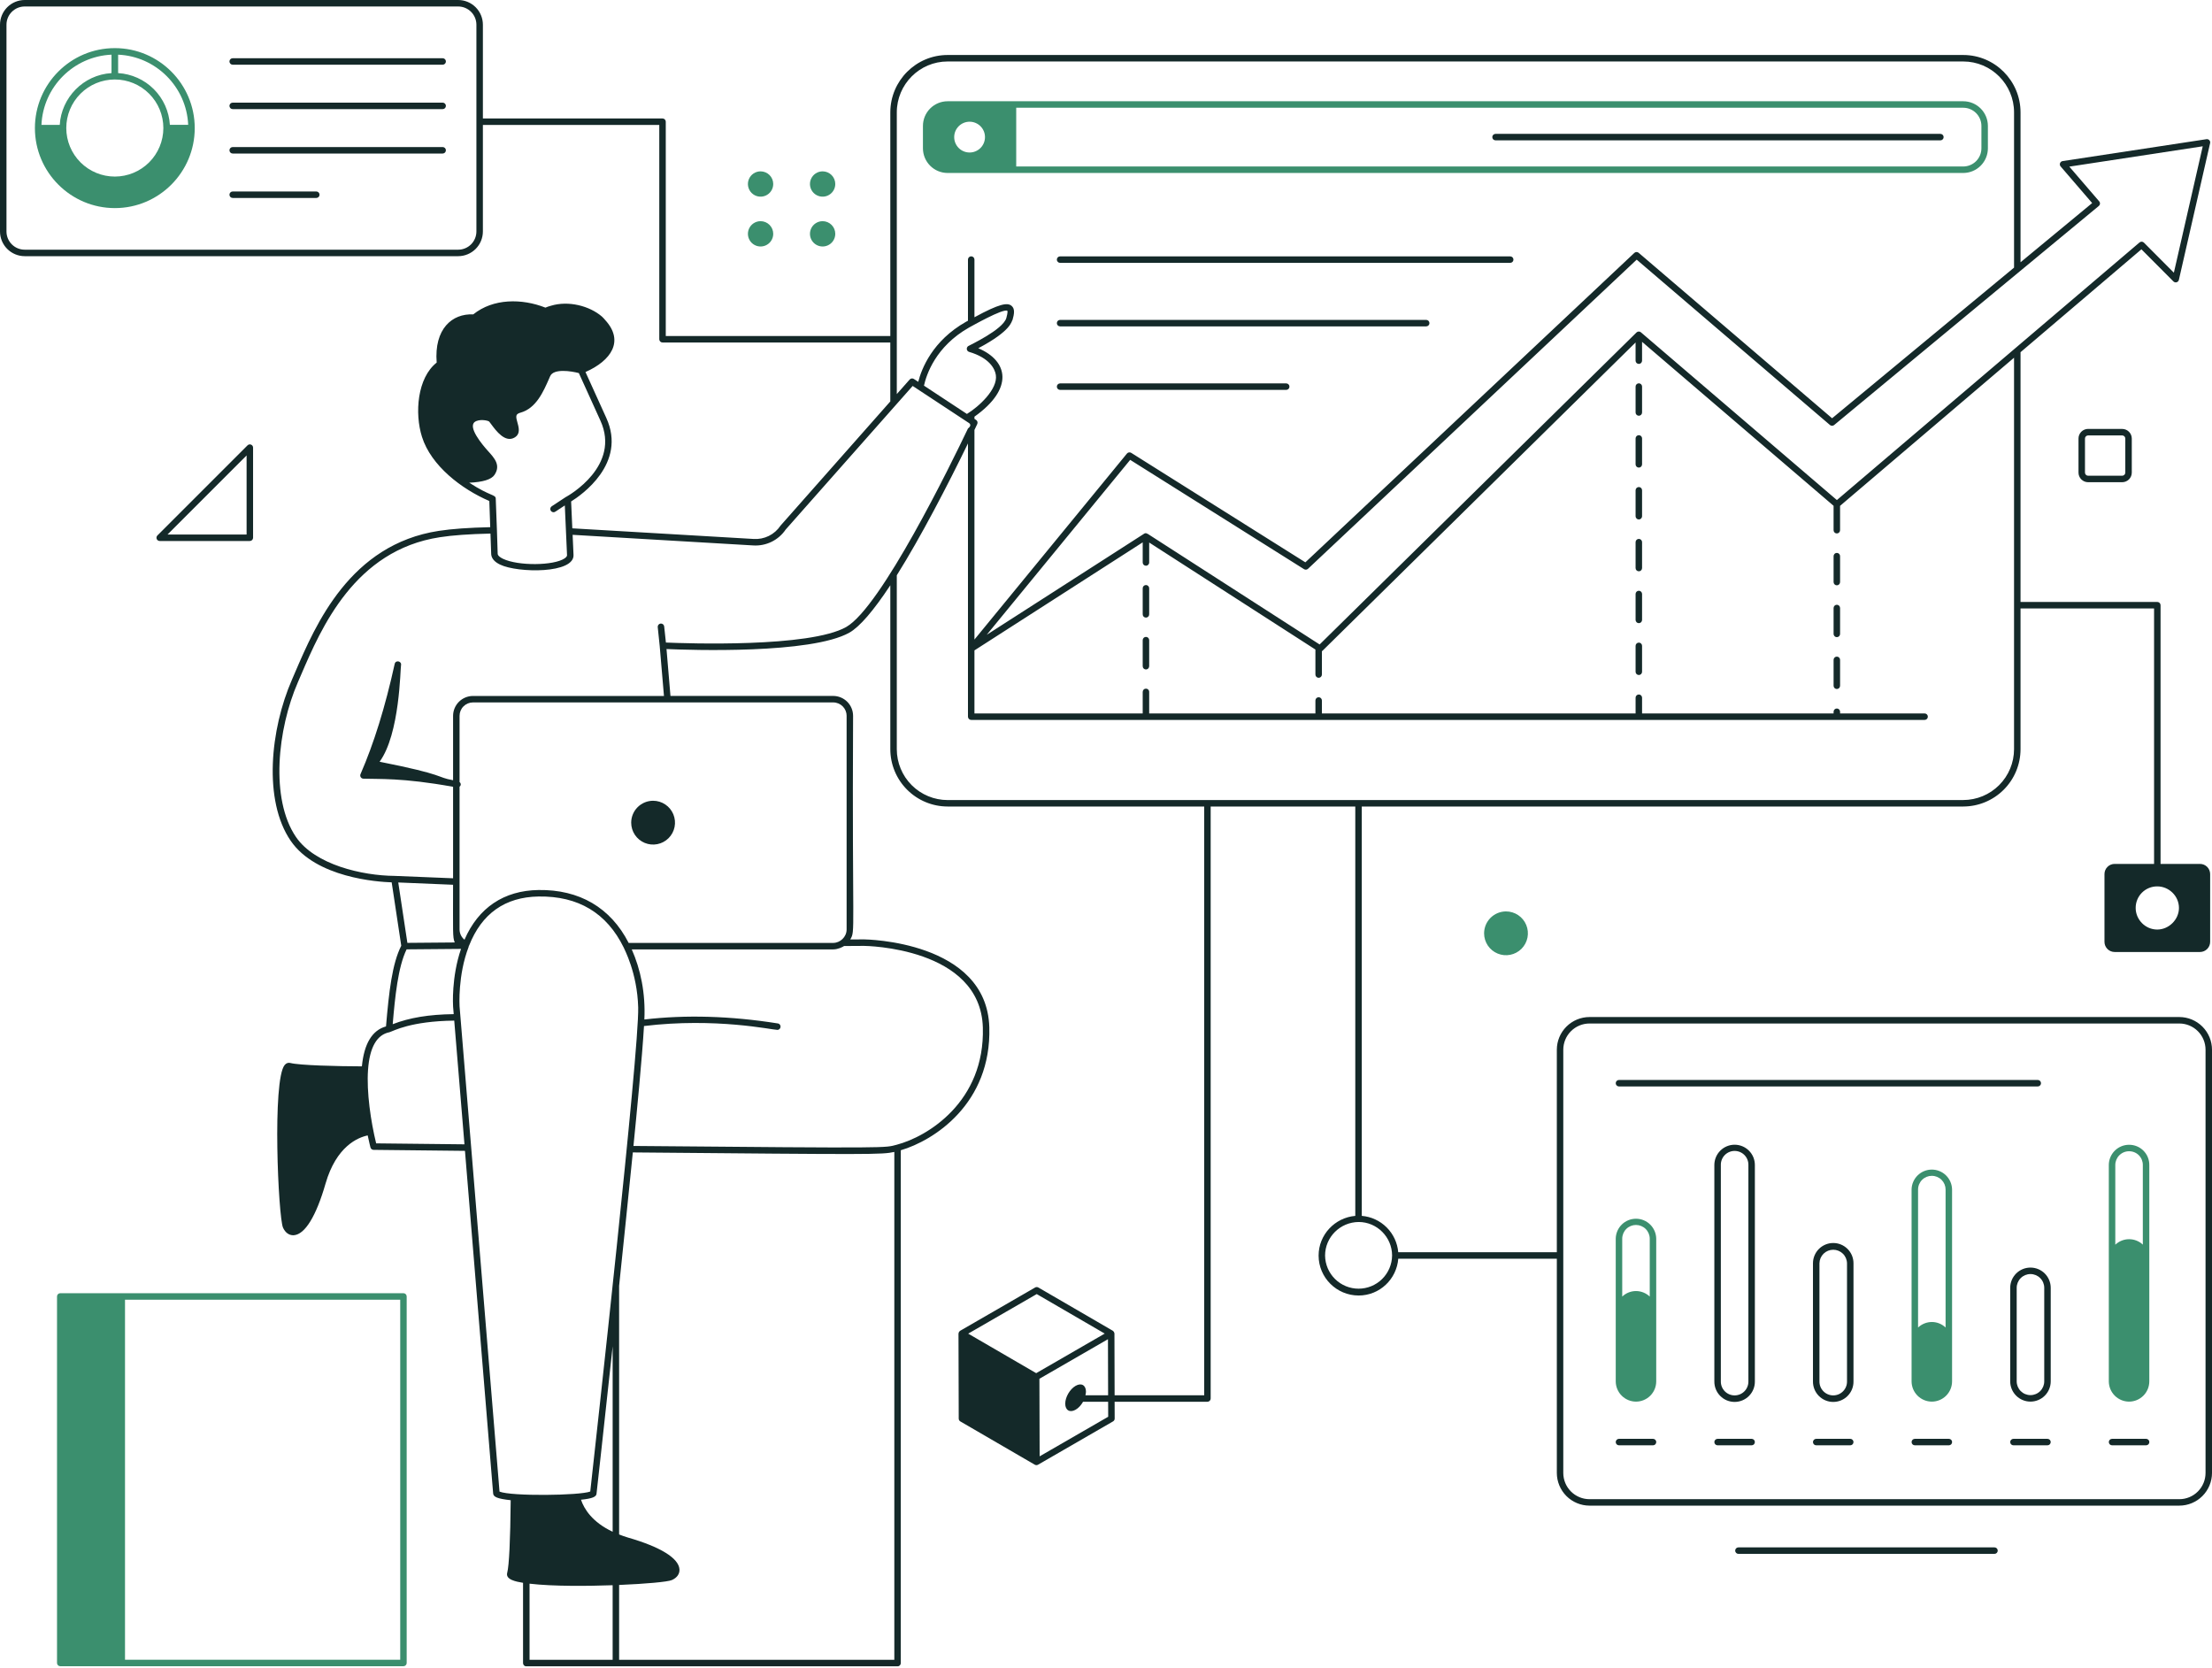 <svg width="496" height="374" viewBox="0 0 496 374" fill="none" xmlns="http://www.w3.org/2000/svg">
<g clip-path="url(#clip0_313_327)">
<path d="M212.487 38.782H440.219C441.684 38.781 443.09 38.198 444.126 37.161C445.163 36.125 445.746 34.72 445.748 33.254V28.23C445.746 26.765 445.163 25.359 444.126 24.323C443.09 23.287 441.684 22.703 440.219 22.702H212.488C211.019 22.702 209.611 23.285 208.573 24.323C207.534 25.362 206.951 26.77 206.951 28.238V33.262C206.955 34.727 207.54 36.131 208.578 37.166C209.616 38.201 211.021 38.782 212.487 38.782ZM217.413 34.194C216.96 34.194 216.511 34.105 216.092 33.931C215.673 33.758 215.292 33.503 214.972 33.183C214.651 32.862 214.397 32.481 214.223 32.063C214.05 31.644 213.961 31.195 213.961 30.741C213.961 30.288 214.05 29.839 214.223 29.42C214.397 29.001 214.651 28.621 214.972 28.3C215.292 27.98 215.673 27.725 216.092 27.552C216.511 27.378 216.96 27.289 217.413 27.289C217.866 27.289 218.315 27.378 218.734 27.552C219.153 27.725 219.534 27.98 219.854 28.3C220.175 28.621 220.429 29.001 220.603 29.42C220.776 29.839 220.865 30.288 220.865 30.741C220.865 31.195 220.776 31.644 220.603 32.063C220.429 32.481 220.175 32.862 219.854 33.183C219.534 33.503 219.153 33.758 218.734 33.931C218.315 34.105 217.866 34.194 217.413 34.194ZM444.295 28.23V33.254C444.294 34.334 443.864 35.37 443.1 36.135C442.335 36.898 441.299 37.328 440.219 37.329H227.868V24.157H440.219C441.299 24.159 442.334 24.588 443.098 25.351C443.863 26.115 444.293 27.15 444.295 28.23Z" fill="#3B8F6E"/>
<path d="M411.876 123.966C411.683 123.966 411.499 124.042 411.362 124.179C411.226 124.315 411.149 124.5 411.149 124.693V130.51C411.149 130.702 411.226 130.887 411.362 131.023C411.499 131.16 411.683 131.236 411.876 131.236C412.069 131.236 412.254 131.16 412.39 131.023C412.526 130.887 412.603 130.702 412.603 130.51V124.696C412.603 124.6 412.585 124.505 412.549 124.417C412.512 124.328 412.459 124.248 412.391 124.18C412.324 124.112 412.243 124.058 412.155 124.021C412.067 123.985 411.972 123.966 411.876 123.966Z" fill="#142929"/>
<path d="M411.876 135.593C411.781 135.593 411.686 135.612 411.598 135.648C411.51 135.685 411.43 135.738 411.362 135.806C411.295 135.873 411.241 135.953 411.205 136.041C411.168 136.13 411.149 136.224 411.149 136.319V142.133C411.149 142.326 411.226 142.511 411.362 142.647C411.499 142.783 411.683 142.86 411.876 142.86C412.069 142.86 412.254 142.783 412.39 142.647C412.526 142.511 412.603 142.326 412.603 142.133V136.319C412.603 136.224 412.584 136.13 412.548 136.041C412.511 135.953 412.458 135.873 412.39 135.806C412.323 135.738 412.242 135.685 412.154 135.648C412.066 135.612 411.972 135.593 411.876 135.593Z" fill="#142929"/>
<path d="M411.876 147.218C411.683 147.218 411.499 147.295 411.362 147.431C411.226 147.567 411.149 147.752 411.149 147.945V153.759C411.149 153.951 411.226 154.136 411.362 154.272C411.499 154.409 411.683 154.485 411.876 154.485C412.069 154.485 412.254 154.409 412.39 154.272C412.526 154.136 412.603 153.951 412.603 153.759V147.945C412.603 147.752 412.526 147.567 412.39 147.431C412.254 147.295 412.069 147.218 411.876 147.218Z" fill="#142929"/>
<path d="M367.477 120.827C367.382 120.827 367.287 120.845 367.199 120.882C367.111 120.918 367.03 120.972 366.963 121.039C366.895 121.107 366.842 121.187 366.805 121.275C366.769 121.363 366.75 121.458 366.75 121.553V127.366C366.75 127.559 366.827 127.743 366.963 127.88C367.099 128.016 367.284 128.092 367.477 128.092C367.67 128.092 367.855 128.016 367.991 127.88C368.127 127.743 368.204 127.559 368.204 127.366V121.553C368.204 121.458 368.185 121.363 368.149 121.275C368.112 121.187 368.059 121.107 367.991 121.039C367.924 120.972 367.844 120.918 367.755 120.882C367.667 120.845 367.573 120.827 367.477 120.827Z" fill="#142929"/>
<path d="M367.477 109.2C367.284 109.2 367.099 109.276 366.963 109.413C366.827 109.549 366.75 109.734 366.75 109.926V115.745C366.75 115.937 366.827 116.122 366.963 116.258C367.099 116.395 367.284 116.471 367.477 116.471C367.67 116.471 367.855 116.395 367.991 116.258C368.127 116.122 368.204 115.937 368.204 115.745V109.931C368.204 109.835 368.186 109.74 368.15 109.651C368.114 109.563 368.06 109.482 367.993 109.414C367.925 109.346 367.845 109.292 367.756 109.255C367.668 109.219 367.573 109.2 367.477 109.2Z" fill="#142929"/>
<path d="M367.477 144.08C367.382 144.08 367.287 144.099 367.199 144.135C367.111 144.172 367.03 144.225 366.963 144.293C366.895 144.36 366.842 144.44 366.805 144.529C366.769 144.617 366.75 144.711 366.75 144.807V150.619C366.75 150.812 366.827 150.997 366.963 151.133C367.099 151.269 367.284 151.346 367.477 151.346C367.67 151.346 367.855 151.269 367.991 151.133C368.127 150.997 368.204 150.812 368.204 150.619V144.813C368.205 144.717 368.187 144.621 368.15 144.533C368.114 144.444 368.061 144.363 367.993 144.295C367.926 144.227 367.845 144.172 367.757 144.136C367.668 144.099 367.573 144.08 367.477 144.08Z" fill="#142929"/>
<path d="M367.477 132.453C367.284 132.453 367.099 132.529 366.963 132.665C366.827 132.802 366.75 132.987 366.75 133.179V138.993C366.75 139.186 366.827 139.371 366.963 139.507C367.099 139.643 367.284 139.72 367.477 139.72C367.67 139.72 367.855 139.643 367.991 139.507C368.127 139.371 368.204 139.186 368.204 138.993V133.179C368.204 132.987 368.127 132.802 367.991 132.665C367.855 132.529 367.67 132.453 367.477 132.453Z" fill="#142929"/>
<path d="M367.477 85.946C367.284 85.946 367.099 86.023 366.963 86.159C366.827 86.295 366.75 86.48 366.75 86.673V92.487C366.75 92.679 366.827 92.864 366.963 93C367.099 93.137 367.284 93.213 367.477 93.213C367.67 93.213 367.855 93.137 367.991 93C368.127 92.864 368.204 92.679 368.204 92.487V86.676C368.204 86.581 368.186 86.486 368.149 86.397C368.113 86.309 368.06 86.228 367.992 86.16C367.925 86.093 367.844 86.039 367.756 86.002C367.668 85.965 367.573 85.946 367.477 85.946Z" fill="#142929"/>
<path d="M367.477 97.574C367.382 97.574 367.287 97.592 367.199 97.629C367.111 97.665 367.03 97.719 366.963 97.786C366.895 97.854 366.842 97.934 366.805 98.022C366.769 98.11 366.75 98.205 366.75 98.3V104.113C366.75 104.306 366.827 104.49 366.963 104.627C367.099 104.763 367.284 104.84 367.477 104.84C367.67 104.84 367.855 104.763 367.991 104.627C368.127 104.49 368.204 104.306 368.204 104.113V98.3C368.204 98.205 368.185 98.11 368.149 98.022C368.112 97.934 368.059 97.854 367.991 97.786C367.924 97.719 367.844 97.665 367.755 97.629C367.667 97.592 367.573 97.574 367.477 97.574Z" fill="#142929"/>
<path d="M256.957 142.799C256.861 142.799 256.767 142.817 256.679 142.854C256.59 142.89 256.51 142.944 256.443 143.011C256.375 143.079 256.322 143.159 256.285 143.247C256.249 143.335 256.23 143.43 256.23 143.526V149.338C256.226 149.436 256.242 149.533 256.277 149.625C256.312 149.716 256.364 149.8 256.432 149.87C256.5 149.941 256.581 149.997 256.672 150.035C256.762 150.074 256.858 150.094 256.956 150.094C257.054 150.094 257.151 150.074 257.241 150.035C257.331 149.997 257.412 149.941 257.48 149.87C257.548 149.8 257.601 149.716 257.636 149.625C257.67 149.533 257.686 149.436 257.682 149.338V143.526C257.683 143.43 257.664 143.336 257.628 143.247C257.591 143.159 257.538 143.079 257.471 143.011C257.403 142.944 257.323 142.89 257.235 142.854C257.147 142.817 257.052 142.799 256.957 142.799Z" fill="#142929"/>
<path d="M256.957 131.171C256.861 131.171 256.767 131.19 256.679 131.226C256.59 131.263 256.51 131.316 256.443 131.384C256.375 131.451 256.322 131.532 256.285 131.62C256.249 131.708 256.23 131.803 256.23 131.898V137.712C256.226 137.809 256.242 137.907 256.277 137.999C256.312 138.09 256.364 138.174 256.432 138.244C256.5 138.315 256.581 138.371 256.672 138.409C256.762 138.448 256.858 138.467 256.956 138.467C257.054 138.467 257.151 138.448 257.241 138.409C257.331 138.371 257.412 138.315 257.48 138.244C257.548 138.174 257.601 138.09 257.636 137.999C257.67 137.907 257.686 137.809 257.682 137.712V131.893C257.682 131.702 257.605 131.518 257.469 131.383C257.333 131.247 257.149 131.171 256.957 131.171Z" fill="#142929"/>
<path d="M363.026 324.055H370.657C370.85 324.055 371.035 323.978 371.171 323.842C371.308 323.706 371.384 323.521 371.384 323.328C371.384 323.136 371.308 322.951 371.171 322.814C371.035 322.678 370.85 322.602 370.657 322.602H363.026C362.833 322.602 362.648 322.678 362.512 322.814C362.376 322.951 362.299 323.136 362.299 323.328C362.299 323.521 362.376 323.706 362.512 323.842C362.648 323.978 362.833 324.055 363.026 324.055Z" fill="#142929"/>
<path d="M392.771 322.602H385.138C384.945 322.602 384.761 322.678 384.624 322.814C384.488 322.951 384.411 323.136 384.411 323.328C384.411 323.521 384.488 323.706 384.624 323.842C384.761 323.978 384.945 324.055 385.138 324.055H392.771C392.963 324.055 393.148 323.978 393.285 323.842C393.421 323.706 393.497 323.521 393.497 323.328C393.497 323.136 393.421 322.951 393.285 322.814C393.148 322.678 392.963 322.602 392.771 322.602Z" fill="#142929"/>
<path d="M414.884 322.602H407.252C407.059 322.602 406.874 322.678 406.738 322.814C406.602 322.951 406.525 323.136 406.525 323.328C406.525 323.521 406.602 323.706 406.738 323.842C406.874 323.978 407.059 324.055 407.252 324.055H414.884C415.077 324.055 415.262 323.978 415.398 323.842C415.534 323.706 415.611 323.521 415.611 323.328C415.611 323.136 415.534 322.951 415.398 322.814C415.262 322.678 415.077 322.602 414.884 322.602Z" fill="#142929"/>
<path d="M436.997 322.602H429.365C429.173 322.602 428.988 322.678 428.852 322.814C428.715 322.951 428.639 323.136 428.639 323.328C428.639 323.521 428.715 323.706 428.852 323.842C428.988 323.978 429.173 324.055 429.365 324.055H436.997C437.19 324.055 437.374 323.978 437.511 323.842C437.647 323.706 437.724 323.521 437.724 323.328C437.724 323.136 437.647 322.951 437.511 322.814C437.374 322.678 437.19 322.602 436.997 322.602Z" fill="#142929"/>
<path d="M459.11 322.602H451.475C451.283 322.602 451.098 322.678 450.962 322.814C450.825 322.951 450.749 323.136 450.749 323.328C450.749 323.521 450.825 323.706 450.962 323.842C451.098 323.978 451.283 324.055 451.475 324.055H459.107C459.3 324.055 459.484 323.978 459.621 323.842C459.757 323.706 459.834 323.521 459.834 323.328C459.834 323.136 459.757 322.951 459.621 322.814C459.484 322.678 459.3 322.602 459.107 322.602H459.11Z" fill="#142929"/>
<path d="M481.224 322.602H473.591C473.399 322.602 473.214 322.678 473.077 322.814C472.941 322.951 472.865 323.136 472.865 323.328C472.865 323.521 472.941 323.706 473.077 323.842C473.214 323.978 473.399 324.055 473.591 324.055H481.224C481.417 324.055 481.601 323.978 481.738 323.842C481.874 323.706 481.951 323.521 481.951 323.328C481.951 323.136 481.874 322.951 481.738 322.814C481.601 322.678 481.417 322.602 481.224 322.602Z" fill="#142929"/>
<path d="M363.026 243.593H456.929C457.122 243.593 457.307 243.516 457.443 243.38C457.579 243.243 457.656 243.059 457.656 242.866C457.656 242.673 457.579 242.488 457.443 242.352C457.307 242.216 457.122 242.139 456.929 242.139H363.026C362.833 242.139 362.648 242.216 362.512 242.352C362.376 242.488 362.299 242.673 362.299 242.866C362.299 243.059 362.376 243.243 362.512 243.38C362.648 243.516 362.833 243.593 363.026 243.593Z" fill="#142929"/>
<path d="M366.851 314.26C368.055 314.255 369.207 313.773 370.056 312.92C370.905 312.066 371.38 310.911 371.378 309.707V277.721C371.359 276.529 370.873 275.393 370.023 274.557C369.174 273.721 368.03 273.253 366.839 273.253C365.647 273.253 364.503 273.721 363.654 274.557C362.805 275.393 362.318 276.529 362.299 277.721V309.703C362.3 310.911 362.779 312.069 363.633 312.923C364.486 313.777 365.643 314.258 366.851 314.26ZM366.851 274.651C367.665 274.654 368.445 274.979 369.021 275.554C369.597 276.13 369.922 276.91 369.925 277.724V290.708C369.094 289.913 367.989 289.469 366.839 289.469C365.689 289.469 364.583 289.913 363.753 290.708V277.721C363.757 276.903 364.085 276.119 364.666 275.543C365.247 274.967 366.033 274.645 366.851 274.648V274.651Z" fill="#3B8F6E"/>
<path d="M388.956 256.658C387.752 256.659 386.597 257.138 385.745 257.989C384.893 258.84 384.413 259.995 384.411 261.2V309.711C384.402 310.313 384.512 310.912 384.736 311.471C384.96 312.031 385.293 312.541 385.716 312.97C386.139 313.4 386.643 313.741 387.199 313.974C387.755 314.207 388.352 314.327 388.954 314.327C389.557 314.327 390.154 314.207 390.71 313.974C391.266 313.741 391.77 313.4 392.193 312.97C392.616 312.541 392.949 312.031 393.173 311.471C393.397 310.912 393.507 310.313 393.497 309.711V261.2C393.498 260.603 393.381 260.012 393.152 259.461C392.924 258.91 392.59 258.409 392.168 257.988C391.746 257.566 391.246 257.231 390.694 257.003C390.143 256.775 389.553 256.658 388.956 256.658ZM392.045 309.713C392.053 310.124 391.979 310.532 391.827 310.914C391.676 311.295 391.449 311.643 391.162 311.937C390.874 312.23 390.531 312.463 390.152 312.622C389.773 312.781 389.366 312.863 388.956 312.863C388.545 312.863 388.138 312.781 387.759 312.622C387.38 312.463 387.037 312.23 386.75 311.937C386.462 311.643 386.236 311.295 386.084 310.914C385.932 310.532 385.858 310.124 385.866 309.713V261.2C385.858 260.789 385.932 260.381 386.084 259.999C386.236 259.617 386.462 259.269 386.75 258.976C387.037 258.683 387.38 258.45 387.759 258.291C388.138 258.132 388.545 258.05 388.956 258.05C389.366 258.05 389.773 258.132 390.152 258.291C390.531 258.45 390.874 258.683 391.162 258.976C391.449 259.269 391.676 259.617 391.827 259.999C391.979 260.381 392.053 260.789 392.045 261.2V309.713Z" fill="#142929"/>
<path d="M411.069 278.694C409.864 278.696 408.709 279.175 407.858 280.026C407.006 280.878 406.527 282.032 406.525 283.237V309.713C406.516 310.316 406.626 310.914 406.85 311.474C407.074 312.033 407.407 312.543 407.83 312.972C408.253 313.402 408.757 313.743 409.313 313.976C409.869 314.209 410.465 314.329 411.068 314.329C411.671 314.329 412.268 314.209 412.824 313.976C413.38 313.743 413.884 313.402 414.306 312.972C414.729 312.543 415.062 312.033 415.286 311.474C415.51 310.914 415.621 310.316 415.611 309.713V283.237C415.612 282.64 415.494 282.049 415.266 281.498C415.038 280.947 414.704 280.446 414.282 280.024C413.86 279.602 413.359 279.267 412.808 279.039C412.256 278.811 411.665 278.694 411.069 278.694ZM414.158 309.713C414.166 310.124 414.092 310.532 413.94 310.914C413.788 311.295 413.562 311.643 413.274 311.936C412.987 312.23 412.643 312.463 412.264 312.622C411.886 312.781 411.479 312.863 411.068 312.863C410.657 312.863 410.251 312.781 409.872 312.622C409.493 312.463 409.15 312.23 408.862 311.936C408.574 311.643 408.348 311.295 408.196 310.914C408.045 310.532 407.971 310.124 407.978 309.713V283.237C407.994 282.428 408.327 281.657 408.904 281.09C409.482 280.524 410.259 280.206 411.068 280.206C411.877 280.206 412.654 280.524 413.232 281.09C413.81 281.657 414.142 282.428 414.158 283.237V309.713Z" fill="#142929"/>
<path d="M433.189 314.26C434.393 314.255 435.545 313.772 436.393 312.919C437.242 312.066 437.717 310.91 437.715 309.707V266.703C437.696 265.511 437.21 264.375 436.361 263.539C435.511 262.703 434.367 262.235 433.176 262.235C431.984 262.235 430.841 262.703 429.991 263.539C429.142 264.375 428.655 265.511 428.636 266.703V309.704C428.637 310.911 429.116 312.069 429.97 312.924C430.824 313.778 431.981 314.259 433.189 314.26ZM433.189 263.633C434.004 263.635 434.784 263.959 435.36 264.535C435.936 265.111 436.261 265.892 436.262 266.706V297.644C435.435 296.851 434.334 296.409 433.189 296.407C432.036 296.41 430.928 296.852 430.09 297.644V266.703C430.094 265.884 430.423 265.102 431.004 264.525C431.585 263.949 432.371 263.627 433.189 263.63V263.633Z" fill="#3B8F6E"/>
<path d="M450.752 288.747V309.713C450.752 310.918 451.231 312.073 452.083 312.925C452.934 313.777 454.09 314.255 455.295 314.255C456.499 314.255 457.655 313.777 458.507 312.925C459.358 312.073 459.837 310.918 459.837 309.713V288.747C459.837 287.542 459.358 286.387 458.507 285.535C457.655 284.683 456.499 284.205 455.295 284.205C454.09 284.205 452.934 284.683 452.083 285.535C451.231 286.387 450.752 287.542 450.752 288.747ZM458.384 288.747V309.713C458.384 310.532 458.058 311.318 457.479 311.897C456.9 312.476 456.114 312.802 455.295 312.802C454.475 312.802 453.69 312.476 453.11 311.897C452.531 311.318 452.206 310.532 452.206 309.713V288.747C452.206 287.928 452.531 287.142 453.11 286.563C453.69 285.983 454.475 285.658 455.295 285.658C456.114 285.658 456.9 285.983 457.479 286.563C458.058 287.142 458.384 287.928 458.384 288.747Z" fill="#142929"/>
<path d="M477.414 314.26C478.618 314.255 479.77 313.773 480.619 312.919C481.468 312.066 481.943 310.911 481.941 309.707V261.199C481.945 260.604 481.831 260.013 481.605 259.462C481.378 258.911 481.045 258.411 480.624 257.989C480.203 257.568 479.702 257.235 479.151 257.009C478.6 256.783 478.01 256.668 477.414 256.672C476.21 256.67 475.055 257.145 474.202 257.994C473.348 258.843 472.867 259.996 472.862 261.199V309.704C472.863 310.911 473.342 312.069 474.196 312.923C475.049 313.778 476.206 314.258 477.414 314.26ZM477.414 258.124C477.819 258.121 478.22 258.198 478.594 258.351C478.969 258.504 479.309 258.731 479.596 259.017C479.882 259.303 480.108 259.643 480.261 260.018C480.414 260.392 480.492 260.794 480.488 261.198V279.057C479.651 278.272 478.545 277.838 477.398 277.841C476.25 277.845 475.148 278.287 474.316 279.077V261.199C474.318 260.38 474.646 259.596 475.227 259.019C475.808 258.441 476.595 258.118 477.414 258.121V258.124Z" fill="#3B8F6E"/>
<path d="M13.512 289.95C13.417 289.95 13.322 289.969 13.234 290.005C13.146 290.042 13.065 290.095 12.998 290.163C12.93 290.23 12.877 290.31 12.84 290.399C12.804 290.487 12.785 290.581 12.785 290.677V372.857C12.785 372.953 12.804 373.047 12.84 373.135C12.877 373.224 12.93 373.304 12.998 373.371C13.065 373.439 13.146 373.492 13.234 373.529C13.322 373.565 13.417 373.584 13.512 373.584H90.463C90.559 373.584 90.654 373.565 90.742 373.529C90.83 373.492 90.91 373.439 90.978 373.371C91.045 373.304 91.099 373.224 91.135 373.135C91.172 373.047 91.19 372.953 91.19 372.857V290.677C91.19 290.581 91.172 290.487 91.135 290.399C91.099 290.31 91.045 290.23 90.978 290.163C90.91 290.095 90.83 290.042 90.742 290.005C90.654 289.969 90.559 289.95 90.463 289.95H13.512ZM89.742 372.132H28.03V291.404H89.742V372.132Z" fill="#3B8F6E"/>
<path d="M141.533 184.448C141.533 185.42 141.821 186.37 142.36 187.177C142.9 187.985 143.667 188.615 144.564 188.987C145.462 189.359 146.449 189.456 147.402 189.267C148.355 189.078 149.23 188.61 149.917 187.923C150.604 187.236 151.072 186.361 151.262 185.408C151.451 184.455 151.354 183.468 150.982 182.57C150.611 181.673 149.981 180.906 149.173 180.366C148.366 179.826 147.416 179.538 146.445 179.538C145.143 179.54 143.895 180.058 142.974 180.978C142.053 181.899 141.535 183.147 141.533 184.448Z" fill="#142929"/>
<path d="M5.537 57.437H102.741C104.209 57.435 105.616 56.851 106.654 55.813C107.692 54.775 108.276 53.368 108.278 51.9V28.015H147.831V76.065C147.831 76.16 147.85 76.255 147.886 76.343C147.923 76.431 147.976 76.511 148.044 76.579C148.111 76.647 148.191 76.7 148.28 76.737C148.368 76.773 148.462 76.792 148.558 76.791H199.634V90.007L175.022 117.848C174.366 118.839 173.459 119.638 172.393 120.164C171.326 120.689 170.14 120.922 168.954 120.839C168.645 120.82 128.63 118.472 128.331 118.458L128.063 112.433C130.254 111.074 140.647 103.964 135.943 93.678L131.284 83.412C137.077 80.852 139.989 76.466 135.74 71.798C135.506 71.514 135.255 71.244 134.988 70.991C132.175 68.562 127.453 67.368 123.556 68.547C123.126 68.677 122.679 68.787 122.301 68.974C116.995 66.89 110.577 66.889 106.116 70.491C101.398 70.252 97.318 73.721 97.917 81.296C93.553 84.734 92.951 92.654 94.62 97.942C96.66 104.427 103.501 109.66 109.721 112.329L109.926 118.196C105.082 118.311 101.282 118.579 98.402 119.025C78.496 122.067 70.787 140.008 66.18 150.728L65.468 152.385C60.623 163.481 58.976 179.457 65.185 188.519C70.873 196.811 84.679 197.731 87.828 197.833L89.973 212.044C87.928 216.069 87.218 222.35 86.554 230.133C83.44 230.992 81.638 234.015 81.147 239.088C75.586 239.073 67.176 238.867 65.102 238.332C64.641 238.204 64.187 238.367 63.844 238.77C61.005 242.107 62.394 272.89 63.464 275.258C63.956 276.345 64.778 276.955 65.733 276.955C65.788 276.955 65.848 276.955 65.899 276.949C68.382 276.769 70.902 272.665 72.992 265.394C75.414 256.994 80.259 255.031 82.45 254.573C82.796 256.213 83.071 257.27 83.071 257.27C83.112 257.423 83.201 257.558 83.326 257.656C83.451 257.753 83.605 257.807 83.763 257.81C83.763 257.81 92.098 257.894 104.26 258.034L110.57 334.749C110.57 335.637 111.493 336.024 114.515 336.364C114.435 345.239 114.161 351.025 113.733 352.642C113.32 354.172 115.702 354.621 117.283 354.884V372.89C117.283 372.985 117.302 373.08 117.338 373.168C117.375 373.256 117.428 373.336 117.496 373.404C117.563 373.471 117.644 373.525 117.732 373.561C117.82 373.598 117.915 373.616 118.01 373.616H201.256C201.449 373.616 201.634 373.54 201.77 373.403C201.906 373.267 201.983 373.082 201.983 372.89V257.9C209.365 255.741 222.322 247.489 221.836 230.337C221.269 210.935 194.006 210.624 193.724 210.621L190.648 210.64C191.864 208.601 191.048 210.027 191.288 160.511C191.29 159.328 190.823 158.192 189.989 157.353C189.155 156.514 188.023 156.041 186.84 156.036H150.339L149.452 145.522C154.691 145.753 181.865 146.676 190.463 141.844C192.77 140.53 195.858 136.951 199.637 131.226V167.982C199.641 171.388 200.995 174.653 203.404 177.062C205.813 179.47 209.078 180.825 212.484 180.829H270.019V312.842H249.932L249.893 299.001C249.879 298.877 249.84 298.757 249.777 298.649C249.715 298.541 249.631 298.447 249.531 298.373L232.834 288.671C232.723 288.607 232.598 288.574 232.47 288.574C232.342 288.574 232.217 288.607 232.106 288.671L215.287 298.382C215.206 298.432 215.136 298.499 215.082 298.577C215.027 298.655 214.989 298.743 214.97 298.837C214.947 298.892 214.932 298.95 214.924 299.009L214.977 318.072C214.978 318.199 215.012 318.324 215.075 318.434C215.139 318.544 215.23 318.636 215.339 318.7L232.037 328.403C232.147 328.466 232.272 328.5 232.4 328.5C232.527 328.5 232.652 328.466 232.763 328.403L249.582 318.692C249.692 318.628 249.784 318.536 249.848 318.426C249.912 318.315 249.945 318.19 249.945 318.062L249.933 314.288H270.743C270.839 314.288 270.933 314.269 271.022 314.233C271.11 314.196 271.19 314.143 271.258 314.075C271.325 314.008 271.379 313.928 271.415 313.839C271.452 313.751 271.47 313.657 271.47 313.561V180.829H303.898V272.611C299.306 273.015 295.673 276.842 295.673 281.516C295.673 286.452 299.702 290.468 304.655 290.468C309.353 290.468 313.173 286.819 313.537 282.213H349.091V330.246C349.093 332.19 349.866 334.054 351.24 335.429C352.615 336.803 354.478 337.577 356.422 337.579H488.67C490.614 337.577 492.477 336.803 493.852 335.429C495.226 334.054 495.999 332.19 496.001 330.246V235.361C495.999 233.418 495.226 231.554 493.852 230.18C492.477 228.805 490.613 228.032 488.67 228.03H356.421C354.477 228.032 352.614 228.805 351.239 230.18C349.865 231.554 349.092 233.418 349.09 235.361V280.764H313.529C313.347 278.658 312.427 276.685 310.93 275.193C309.434 273.701 307.458 272.786 305.352 272.611V180.829H440.22C443.626 180.825 446.891 179.47 449.3 177.062C451.708 174.653 453.063 171.388 453.067 167.982V136.419H483.011V193.698H474.168C473.564 193.698 472.984 193.938 472.557 194.365C472.13 194.792 471.889 195.371 471.889 195.976V211.168C471.889 211.773 472.13 212.352 472.557 212.779C472.984 213.207 473.564 213.447 474.168 213.448H493.307C493.911 213.447 494.49 213.207 494.917 212.779C495.344 212.352 495.585 211.772 495.585 211.168V195.976C495.584 195.372 495.344 194.793 494.917 194.365C494.49 193.938 493.911 193.698 493.307 193.698H484.465V135.692C484.465 135.499 484.389 135.314 484.252 135.178C484.116 135.042 483.931 134.965 483.739 134.965H453.067V78.967L480.174 55.897L487.349 63.1C487.44 63.192 487.555 63.258 487.68 63.291C487.806 63.324 487.938 63.323 488.063 63.287C488.188 63.252 488.301 63.184 488.391 63.09C488.48 62.996 488.543 62.88 488.573 62.754L495.578 32.088C495.604 31.973 495.602 31.852 495.571 31.738C495.541 31.624 495.482 31.518 495.402 31.432C495.321 31.345 495.221 31.279 495.109 31.24C494.997 31.201 494.877 31.19 494.76 31.208L462.496 36.12C462.368 36.139 462.247 36.193 462.146 36.275C462.046 36.357 461.969 36.464 461.924 36.586C461.879 36.708 461.868 36.839 461.891 36.967C461.914 37.095 461.971 37.214 462.055 37.312L469.128 45.529L453.067 58.805V25.206C453.067 18.105 447.3 12.33 440.22 12.33H212.484C205.401 12.33 199.637 18.105 199.637 25.206V75.337H149.287V27.288C149.287 27.096 149.21 26.911 149.074 26.774C148.938 26.638 148.753 26.562 148.56 26.562H108.28V5.538C108.279 4.07 107.695 2.663 106.657 1.625C105.619 0.587 104.212 0.003 102.744 0.001H5.537C4.069 0.003 2.662 0.587 1.624 1.625C0.586 2.663 0.002 4.07 0 5.538V51.899C0.002 53.367 0.585 54.775 1.623 55.813C2.661 56.851 4.069 57.435 5.537 57.437ZM232.468 290.145L247.715 299.005L232.347 307.877L217.1 299.017L232.468 290.145ZM248.492 317.652L233.12 326.526C233.12 326.086 233.067 308.227 233.069 309.136L248.44 300.263L248.474 312.842H243.386C243.454 312.582 243.495 312.316 243.51 312.048C243.51 310.572 242.471 309.981 241.183 310.722C239.895 311.464 238.854 313.26 238.859 314.732C238.863 316.204 239.907 316.808 241.199 316.066C241.852 315.689 242.435 315.039 242.854 314.296H248.478L248.492 317.652ZM356.421 229.479H488.669C490.229 229.479 491.725 230.098 492.828 231.202C493.932 232.305 494.551 233.801 494.551 235.361V330.251C494.551 331.811 493.932 333.307 492.828 334.411C491.725 335.514 490.229 336.134 488.669 336.134H356.421C354.861 336.134 353.365 335.514 352.261 334.411C351.158 333.307 350.538 331.811 350.538 330.251V235.361C350.538 233.801 351.158 232.305 352.261 231.202C353.365 230.098 354.861 229.479 356.421 229.479ZM312.152 281.491C312.152 281.5 312.162 281.506 312.163 281.515H312.15C312.126 283.491 311.323 285.379 309.917 286.768C308.511 288.157 306.614 288.936 304.637 288.936C302.66 288.936 300.763 288.157 299.357 286.768C297.951 285.379 297.148 283.491 297.124 281.515C297.124 277.39 300.49 274.017 304.653 273.985C308.764 273.986 312.127 277.348 312.152 281.491ZM488.59 203.577C488.59 206.177 486.325 208.415 483.724 208.415C481.038 208.415 478.885 206.177 478.885 203.577C478.88 202.94 479.002 202.309 479.244 201.72C479.486 201.131 479.842 200.596 480.292 200.146C480.742 199.695 481.277 199.339 481.866 199.098C482.456 198.856 483.087 198.734 483.724 198.738C486.325 198.738 488.59 200.864 488.59 203.577ZM105.219 108.229C108.246 108.095 110.197 107.519 110.895 106.455C112.31 104.301 110.902 102.746 109.414 101.104C108.088 99.638 104.865 95.765 106.467 94.596C107.434 93.892 109.402 94.249 109.697 94.528C109.812 94.667 109.956 94.864 110.127 95.094C111.234 96.593 113.295 99.401 115.455 98.057C117.473 96.788 115.304 94.02 115.867 93.028C115.982 92.817 116.267 92.65 116.702 92.527C120.212 91.554 121.836 87.836 123.142 84.849L123.363 84.341C124.144 82.569 128.109 83.205 129.798 83.649L134.62 94.282C139.277 104.463 127.469 111.115 126.967 111.393C126.967 111.393 126.967 111.393 126.959 111.4C126.951 111.407 126.93 111.4 126.917 111.408L123.72 113.513C123.59 113.599 123.491 113.725 123.437 113.872C123.384 114.019 123.38 114.179 123.425 114.329C123.47 114.478 123.561 114.61 123.687 114.703C123.812 114.796 123.964 114.847 124.12 114.847C124.504 114.847 124.52 114.68 126.649 113.327L127.145 124.439C127.151 124.53 127.172 124.81 126.623 125.185C124.179 126.853 116.154 126.915 112.781 125.284C112.356 125.079 111.628 124.66 111.598 124.185L111.427 118.859C111.397 118.052 111.148 111.368 111.164 111.793C111.12 110.837 110.016 111.338 105.219 108.229ZM101.598 225.709L101.737 227.381C96.143 227.453 91.834 228.173 88.057 229.636C88.58 223.506 89.234 216.843 91.172 212.857L103.375 212.753C101.193 219.127 101.579 225.42 101.598 225.709ZM101.968 211.311L91.347 211.401L89.303 197.86L101.592 198.373C101.595 208.921 101.467 210.145 101.968 211.311ZM84.346 256.355C83.155 251.483 82.166 244.845 82.526 239.86C82.881 234.803 84.512 231.967 87.371 231.426C87.391 231.426 87.4 231.404 87.418 231.399C88.162 231.199 91.976 228.948 101.855 228.834L104.147 256.571C93.894 256.448 86.396 256.37 84.346 256.355ZM103.047 225.606C103.047 225.538 102.627 218.675 105.093 212.284C105.111 212.22 105.119 212.155 105.118 212.089C105.133 212.062 105.168 212.055 105.179 212.028C108.006 204.831 113.253 201.122 120.762 201.006C129.694 200.869 136.064 204.718 139.863 212.46C139.942 212.753 142.887 218.036 143.103 225.875C143.344 235.674 133.477 324.207 132.355 334.418C129.99 335.322 114.753 335.515 112.008 334.437C111.061 322.925 115.377 375.329 103.047 225.601V225.606ZM130.276 336.255C132.857 335.994 133.772 335.592 133.769 334.823C133.789 334.645 135.407 320.135 137.376 301.86V343.435C132.816 341.287 130.982 338.347 130.276 336.249V336.255ZM118.741 355.076C124.085 355.706 131.997 355.616 137.374 355.422V372.148H118.744L118.741 355.076ZM200.535 372.148H138.824V355.366C144.804 355.117 149.749 354.674 150.658 354.264C151.812 353.758 152.426 352.88 152.356 351.851C152.184 349.355 148.08 346.828 140.8 344.734C140.077 344.526 139.453 344.283 138.824 344.042V288.305C139.874 278.249 140.953 267.806 141.898 258.384C196.061 258.87 197.655 258.888 200.535 258.277V372.148ZM193.73 212.078C193.99 212.078 219.861 212.371 220.386 230.383C220.859 247.037 207.961 254.854 201.084 256.659C198.239 257.37 201.285 257.467 142.04 256.936C142.732 250.055 144 236.957 144.404 230.046C160.553 228.104 173.126 230.909 174.299 230.909C175.186 230.909 175.293 229.607 174.414 229.465C163.79 227.776 153.735 227.497 144.486 228.582C144.77 222.689 143.635 217.304 141.658 212.864H186.846C187.905 212.864 188.98 212.312 189.268 212.106L193.73 212.078ZM189.838 160.517V208.387C189.838 210.105 188.368 211.41 186.839 211.41H140.964C136.919 203.501 129.919 199.414 120.739 199.551C112.98 199.667 107.261 203.521 104.154 210.696C103.81 210.418 103.532 210.067 103.341 209.668C103.15 209.269 103.05 208.832 103.048 208.389V176.4C103.346 176.159 103.458 175.708 103.048 175.333V160.511C103.046 159.712 103.361 158.946 103.923 158.38C104.485 157.813 105.249 157.493 106.047 157.49H186.851C187.648 157.495 188.41 157.816 188.971 158.382C189.531 158.948 189.845 159.714 189.842 160.511L189.838 160.517ZM189.742 140.585C181.48 145.238 153.799 144.259 149.318 144.066L148.93 140.454C148.92 140.359 148.891 140.267 148.846 140.183C148.8 140.099 148.738 140.025 148.664 139.965C148.589 139.906 148.504 139.861 148.412 139.834C148.321 139.807 148.225 139.799 148.13 139.809C148.035 139.819 147.943 139.848 147.859 139.894C147.776 139.939 147.702 140.001 147.642 140.076C147.582 140.15 147.537 140.235 147.51 140.327C147.483 140.418 147.475 140.514 147.485 140.609C147.516 140.901 147.956 145.118 147.926 144.828L148.881 156.043H106.044C104.861 156.048 103.728 156.521 102.894 157.36C102.06 158.199 101.593 159.334 101.595 160.517V174.936C97.673 174.235 100.182 173.769 85.118 170.79C89.676 164.556 89.748 149.946 89.921 149.164C90.129 148.227 88.71 147.91 88.503 148.851C86.361 158.561 83.853 166.648 80.837 173.571C80.788 173.682 80.768 173.803 80.778 173.923C80.788 174.044 80.828 174.16 80.894 174.261C80.96 174.362 81.051 174.445 81.157 174.502C81.263 174.559 81.382 174.589 81.503 174.589C84.74 174.718 90.154 174.335 101.595 176.409V196.919L88.468 196.385C81.236 196.327 70.644 193.896 66.385 187.688C60.539 179.152 62.232 163.422 66.802 152.955L67.518 151.292C72.007 140.849 79.515 123.37 98.626 120.451C101.455 120.012 105.176 119.743 109.979 119.633L110.142 124.263C110.212 125.205 110.888 125.994 112.149 126.596C116.089 128.49 128.923 128.672 128.598 124.351L128.4 119.913C128.695 119.927 168.556 122.27 168.867 122.29C170.29 122.387 171.713 122.109 172.994 121.485C174.276 120.861 175.372 119.912 176.172 118.732L204.649 86.533L217.049 94.699C217.84 95.124 217.652 95.591 217.049 96.076C213.211 104.141 197.559 136.134 189.749 140.578L189.742 140.585ZM207.185 86.467C207.725 84.003 209.802 77.68 217.282 73.444C217.721 73.227 224.889 69.115 225.879 69.681C225.926 69.757 225.994 70.068 225.648 71.316C224.862 73.937 217.397 77.404 217.105 77.599C216.993 77.674 216.904 77.78 216.849 77.903C216.793 78.026 216.773 78.162 216.791 78.296C216.808 78.43 216.863 78.556 216.949 78.661C217.034 78.766 217.147 78.844 217.275 78.888C221.877 80.231 223.11 82.711 223.303 84.093C223.772 87.248 219.471 91.202 216.813 92.81L207.185 86.467ZM440.215 179.383H212.484C209.463 179.379 206.567 178.178 204.431 176.042C202.295 173.906 201.093 171.009 201.09 167.989V128.98C206.469 120.415 212.575 108.632 217.049 99.422V160.687C217.048 160.782 217.067 160.877 217.104 160.965C217.14 161.053 217.194 161.134 217.261 161.201C217.329 161.269 217.409 161.322 217.497 161.359C217.585 161.395 217.68 161.414 217.775 161.414H431.558C431.751 161.414 431.936 161.337 432.072 161.201C432.208 161.065 432.285 160.88 432.285 160.687C432.285 160.494 432.208 160.309 432.072 160.173C431.936 160.037 431.751 159.96 431.558 159.96H412.603V159.577C412.603 159.385 412.526 159.2 412.39 159.063C412.254 158.927 412.069 158.851 411.876 158.851C411.683 158.851 411.499 158.927 411.362 159.063C411.226 159.2 411.149 159.385 411.149 159.577V159.965H368.204V156.438C368.204 156.245 368.127 156.06 367.991 155.924C367.855 155.787 367.67 155.711 367.477 155.711C367.285 155.711 367.1 155.787 366.963 155.924C366.827 156.06 366.751 156.245 366.751 156.438V159.965H296.411V157.054C296.411 156.861 296.334 156.676 296.198 156.54C296.062 156.403 295.877 156.327 295.684 156.327C295.491 156.327 295.307 156.403 295.17 156.54C295.034 156.676 294.957 156.861 294.957 157.054V159.965H257.682V155.156C257.686 155.058 257.671 154.961 257.636 154.869C257.601 154.778 257.548 154.694 257.48 154.624C257.413 154.553 257.331 154.497 257.241 154.458C257.151 154.42 257.054 154.4 256.956 154.4C256.858 154.4 256.762 154.42 256.672 154.458C256.582 154.497 256.5 154.553 256.432 154.624C256.365 154.694 256.312 154.778 256.277 154.869C256.242 154.961 256.226 155.058 256.23 155.156V159.965H218.502V145.824L256.23 121.601V126.09C256.226 126.188 256.242 126.286 256.277 126.377C256.312 126.469 256.365 126.552 256.432 126.623C256.5 126.693 256.582 126.75 256.672 126.788C256.762 126.826 256.858 126.846 256.956 126.846C257.054 126.846 257.151 126.826 257.241 126.788C257.331 126.75 257.413 126.693 257.48 126.623C257.548 126.552 257.601 126.469 257.636 126.377C257.671 126.286 257.686 126.188 257.682 126.09V121.64L294.957 145.633V151.242C294.957 151.435 295.034 151.62 295.17 151.756C295.307 151.892 295.491 151.969 295.684 151.969C295.877 151.969 296.062 151.892 296.198 151.756C296.334 151.62 296.411 151.435 296.411 151.242V145.994C296.439 145.973 296.475 145.977 296.501 145.951L366.748 76.788V80.867C366.748 81.059 366.825 81.244 366.961 81.381C367.097 81.517 367.282 81.594 367.475 81.594C367.668 81.594 367.853 81.517 367.989 81.381C368.125 81.244 368.202 81.059 368.202 80.867V76.641L411.147 113.404V118.878C411.147 119.07 411.224 119.255 411.36 119.391C411.496 119.528 411.681 119.604 411.874 119.604C412.067 119.604 412.251 119.528 412.388 119.391C412.524 119.255 412.601 119.07 412.601 118.878V113.415L451.612 80.204V167.984C451.608 171.004 450.406 173.899 448.271 176.035C446.135 178.17 443.24 179.372 440.22 179.376L440.215 179.383ZM470.705 45.144L464.006 37.361L493.924 32.8L487.45 61.141L480.736 54.401C480.607 54.271 480.434 54.194 480.251 54.187C480.068 54.179 479.889 54.241 479.75 54.36L411.887 112.119L367.94 74.503C367.802 74.387 367.625 74.326 367.445 74.332C367.265 74.338 367.093 74.41 366.963 74.535L295.902 144.498L257.424 119.739C257.133 119.644 256.971 119.393 256.534 119.671L221.259 142.325L253.422 103.106L292.409 127.615C292.546 127.701 292.707 127.739 292.867 127.723C293.027 127.708 293.178 127.64 293.295 127.53L366.997 58.218L410.333 95.289C410.464 95.4 410.629 95.462 410.801 95.463C410.973 95.464 411.139 95.405 411.272 95.296C503.336 19.078 410.508 95.925 470.623 46.176C470.698 46.114 470.76 46.038 470.806 45.952C470.851 45.866 470.878 45.772 470.886 45.675C470.894 45.578 470.883 45.481 470.853 45.388C470.822 45.296 470.774 45.211 470.71 45.138L470.705 45.144ZM212.484 13.783H440.22C446.503 13.783 451.614 18.908 451.614 25.203V60.002L410.813 93.78L367.442 56.683C367.305 56.567 367.131 56.505 366.952 56.509C366.773 56.513 366.601 56.583 366.47 56.705L292.701 126.08L253.652 101.532C253.502 101.44 253.323 101.405 253.149 101.433C252.975 101.461 252.817 101.551 252.703 101.685L218.502 143.393V96.401C218.883 95.593 219.117 95.1 219.131 95.07C219.204 94.911 219.218 94.732 219.17 94.564C219.122 94.397 219.016 94.252 218.87 94.156L218.502 93.913V93.421C227.362 87.145 226.087 80.918 219.361 78.08C226.96 74.058 226.775 71.998 227.048 71.706C227.394 70.48 227.656 69.225 226.794 68.546C225.881 67.823 224.134 68.063 218.502 71.134V58.197C218.502 58.005 218.425 57.82 218.289 57.683C218.153 57.547 217.968 57.471 217.775 57.471C217.583 57.471 217.398 57.547 217.261 57.683C217.125 57.82 217.049 58.005 217.049 58.197V71.912C217.02 71.928 216.711 72.099 216.602 72.153C209.086 76.407 206.653 82.657 205.898 85.612L204.92 84.969C204.774 84.872 204.597 84.832 204.424 84.855C204.25 84.878 204.091 84.963 203.975 85.094L201.091 88.359V25.206C201.09 18.908 206.201 13.783 212.484 13.783ZM1.454 5.538C1.455 4.456 1.885 3.417 2.651 2.652C3.416 1.886 4.454 1.455 5.537 1.454H102.741C103.824 1.455 104.862 1.886 105.628 2.652C106.393 3.417 106.824 4.455 106.826 5.538V51.899C106.824 52.982 106.393 54.02 105.628 54.786C104.862 55.551 103.824 55.982 102.741 55.984H5.537C4.454 55.983 3.416 55.552 2.65 54.786C1.884 54.02 1.454 52.982 1.452 51.899L1.454 5.538Z" fill="#142929"/>
<path d="M25.761 46.658C35.634 46.658 43.666 38.613 43.666 28.723C43.666 18.833 35.634 10.79 25.761 10.79C25.755 10.79 25.752 10.79 25.746 10.79C25.74 10.79 25.737 10.79 25.731 10.79C15.859 10.79 7.828 18.834 7.828 28.723C7.828 38.612 15.872 46.658 25.761 46.658ZM25.731 17.821C25.731 17.821 25.74 17.821 25.746 17.814C25.752 17.807 25.755 17.821 25.761 17.821C28.646 17.825 31.412 18.974 33.45 21.016C35.488 23.059 36.632 25.827 36.63 28.712C36.628 31.598 35.481 34.364 33.44 36.404C31.399 38.444 28.631 39.589 25.746 39.589C22.86 39.589 20.093 38.444 18.052 36.404C16.011 34.364 14.864 31.598 14.862 28.712C14.86 25.827 16.003 23.059 18.042 21.016C20.08 18.974 22.846 17.825 25.731 17.821ZM42.198 27.993H38.093C37.911 24.975 36.63 22.128 34.492 19.989C32.353 17.851 29.506 16.57 26.488 16.388V12.258C34.983 12.631 41.827 19.487 42.198 27.997V27.993ZM25.004 12.258V16.391C18.666 16.765 13.74 21.944 13.399 27.997H9.296C9.666 19.487 16.51 12.631 25.004 12.258Z" fill="#3B8F6E"/>
<path d="M52.177 14.508H99.258C99.451 14.508 99.635 14.431 99.772 14.295C99.908 14.159 99.984 13.974 99.984 13.781C99.984 13.588 99.908 13.403 99.772 13.267C99.635 13.131 99.451 13.054 99.258 13.054H52.177C51.984 13.054 51.8 13.131 51.663 13.267C51.527 13.403 51.45 13.588 51.45 13.781C51.45 13.974 51.527 14.159 51.663 14.295C51.8 14.431 51.984 14.508 52.177 14.508Z" fill="#142929"/>
<path d="M52.177 24.466H99.258C99.353 24.466 99.448 24.447 99.536 24.41C99.624 24.374 99.704 24.32 99.772 24.253C99.839 24.185 99.893 24.105 99.929 24.017C99.966 23.929 99.984 23.834 99.984 23.739C99.984 23.643 99.966 23.549 99.929 23.461C99.893 23.373 99.839 23.293 99.772 23.225C99.704 23.158 99.624 23.104 99.536 23.067C99.448 23.031 99.353 23.012 99.258 23.012H52.177C51.984 23.012 51.8 23.089 51.663 23.225C51.527 23.361 51.45 23.546 51.45 23.739C51.45 23.932 51.527 24.116 51.663 24.253C51.8 24.389 51.984 24.466 52.177 24.466Z" fill="#142929"/>
<path d="M52.177 34.424H99.258C99.451 34.424 99.635 34.347 99.772 34.211C99.908 34.075 99.984 33.89 99.984 33.697C99.984 33.504 99.908 33.319 99.772 33.183C99.635 33.047 99.451 32.97 99.258 32.97H52.177C51.984 32.97 51.8 33.047 51.663 33.183C51.527 33.319 51.45 33.504 51.45 33.697C51.45 33.89 51.527 34.075 51.663 34.211C51.8 34.347 51.984 34.424 52.177 34.424Z" fill="#142929"/>
<path d="M52.177 44.384H70.924C71.116 44.384 71.301 44.307 71.437 44.171C71.574 44.035 71.65 43.85 71.65 43.657C71.65 43.465 71.574 43.28 71.437 43.144C71.301 43.007 71.116 42.931 70.924 42.931H52.177C51.984 42.931 51.8 43.007 51.663 43.144C51.527 43.28 51.45 43.465 51.45 43.657C51.45 43.85 51.527 44.035 51.663 44.171C51.8 44.307 51.984 44.384 52.177 44.384Z" fill="#142929"/>
<path d="M35.814 121.295H56.022C56.214 121.295 56.399 121.218 56.535 121.082C56.672 120.946 56.748 120.761 56.748 120.568V100.361C56.748 100.218 56.705 100.078 56.625 99.958C56.545 99.839 56.431 99.746 56.299 99.692C56.166 99.637 56.02 99.622 55.879 99.65C55.738 99.678 55.609 99.747 55.507 99.848L35.297 120.054C35.195 120.156 35.126 120.285 35.099 120.427C35.071 120.568 35.086 120.714 35.141 120.847C35.196 120.98 35.29 121.093 35.409 121.173C35.529 121.253 35.67 121.295 35.814 121.295ZM55.295 102.116V119.841H37.568L55.295 102.116Z" fill="#142929"/>
<path d="M335.346 31.468H435.096C435.191 31.468 435.286 31.449 435.374 31.413C435.462 31.376 435.542 31.323 435.61 31.255C435.677 31.188 435.731 31.108 435.767 31.019C435.804 30.931 435.823 30.837 435.823 30.741C435.823 30.646 435.804 30.551 435.767 30.463C435.731 30.375 435.677 30.295 435.61 30.227C435.542 30.16 435.462 30.107 435.374 30.07C435.286 30.033 435.191 30.015 435.096 30.015H335.346C335.153 30.015 334.968 30.091 334.832 30.227C334.696 30.364 334.619 30.549 334.619 30.741C334.619 30.934 334.696 31.119 334.832 31.255C334.968 31.392 335.153 31.468 335.346 31.468Z" fill="#142929"/>
<path d="M447.227 348.394C447.42 348.394 447.605 348.317 447.741 348.181C447.877 348.045 447.954 347.86 447.954 347.667C447.954 347.474 447.877 347.29 447.741 347.153C447.605 347.017 447.42 346.94 447.227 346.94H389.808C389.615 346.94 389.43 347.017 389.294 347.153C389.157 347.29 389.081 347.474 389.081 347.667C389.081 347.86 389.157 348.045 389.294 348.181C389.43 348.317 389.615 348.394 389.808 348.394H447.227Z" fill="#142929"/>
<path d="M332.781 209.259C332.781 210.23 333.069 211.18 333.608 211.987C334.148 212.795 334.915 213.424 335.812 213.796C336.709 214.168 337.697 214.266 338.649 214.076C339.602 213.887 340.477 213.419 341.164 212.733C341.85 212.046 342.318 211.171 342.508 210.218C342.697 209.266 342.6 208.278 342.229 207.381C341.857 206.484 341.228 205.717 340.42 205.177C339.612 204.638 338.663 204.35 337.692 204.35C336.391 204.353 335.144 204.871 334.223 205.791C333.303 206.711 332.785 207.958 332.781 209.259Z" fill="#3B8F6E"/>
<path d="M468.22 96.166C467.648 96.167 467.101 96.394 466.697 96.798C466.293 97.202 466.065 97.75 466.065 98.321V105.963C466.066 106.534 466.293 107.082 466.697 107.485C467.101 107.889 467.648 108.116 468.22 108.117H475.859C476.43 108.116 476.978 107.889 477.382 107.485C477.786 107.082 478.013 106.534 478.014 105.963V98.327C478.013 97.756 477.786 97.208 477.382 96.804C476.978 96.4 476.43 96.173 475.859 96.172L468.22 96.166ZM476.56 98.321V105.963C476.56 106.149 476.486 106.327 476.354 106.458C476.223 106.589 476.045 106.663 475.859 106.663H468.22C468.034 106.663 467.856 106.589 467.724 106.458C467.593 106.327 467.519 106.149 467.518 105.963V98.327C467.519 98.141 467.593 97.963 467.724 97.831C467.855 97.7 468.034 97.626 468.22 97.626H475.859C476.045 97.626 476.223 97.7 476.355 97.831C476.486 97.963 476.56 98.141 476.56 98.327V98.321Z" fill="#142929"/>
<path d="M170.546 38.418C169.984 38.418 169.435 38.584 168.968 38.896C168.501 39.208 168.137 39.651 167.922 40.17C167.707 40.688 167.651 41.259 167.76 41.81C167.869 42.361 168.14 42.867 168.537 43.264C168.934 43.661 169.439 43.931 169.99 44.041C170.541 44.15 171.112 44.094 171.63 43.88C172.149 43.665 172.593 43.301 172.905 42.834C173.217 42.367 173.383 41.818 173.383 41.257C173.383 40.504 173.084 39.782 172.552 39.25C172.02 38.718 171.298 38.419 170.546 38.418Z" fill="#3B8F6E"/>
<path d="M184.458 38.418C183.896 38.418 183.347 38.584 182.88 38.896C182.413 39.208 182.049 39.651 181.834 40.17C181.619 40.688 181.563 41.259 181.672 41.81C181.782 42.361 182.052 42.867 182.449 43.264C182.846 43.661 183.352 43.931 183.902 44.041C184.453 44.15 185.024 44.094 185.543 43.88C186.061 43.665 186.505 43.301 186.817 42.834C187.129 42.367 187.295 41.818 187.295 41.257C187.295 40.504 186.996 39.783 186.464 39.251C185.932 38.718 185.21 38.419 184.458 38.418Z" fill="#3B8F6E"/>
<path d="M170.546 49.59C169.984 49.59 169.435 49.756 168.968 50.068C168.501 50.38 168.137 50.823 167.922 51.342C167.707 51.86 167.651 52.431 167.76 52.982C167.869 53.532 168.14 54.038 168.537 54.435C168.934 54.833 169.439 55.103 169.99 55.213C170.541 55.322 171.112 55.266 171.63 55.051C172.149 54.837 172.593 54.473 172.905 54.006C173.217 53.539 173.383 52.99 173.383 52.429C173.383 51.676 173.084 50.954 172.552 50.422C172.02 49.89 171.298 49.59 170.546 49.59Z" fill="#3B8F6E"/>
<path d="M184.458 49.59C183.896 49.59 183.347 49.756 182.88 50.068C182.413 50.38 182.049 50.823 181.834 51.342C181.619 51.86 181.563 52.431 181.672 52.982C181.782 53.532 182.052 54.038 182.449 54.435C182.846 54.833 183.352 55.103 183.902 55.213C184.453 55.322 185.024 55.266 185.543 55.051C186.061 54.837 186.505 54.473 186.817 54.006C187.129 53.539 187.295 52.99 187.295 52.429C187.295 51.676 186.996 50.955 186.464 50.422C185.932 49.89 185.21 49.591 184.458 49.59Z" fill="#3B8F6E"/>
<path d="M288.409 85.963H237.705C237.512 85.963 237.328 86.04 237.191 86.176C237.055 86.312 236.978 86.497 236.978 86.69C236.978 86.883 237.055 87.068 237.191 87.204C237.328 87.34 237.512 87.417 237.705 87.417H288.409C288.602 87.417 288.787 87.34 288.923 87.204C289.059 87.068 289.136 86.883 289.136 86.69C289.136 86.497 289.059 86.312 288.923 86.176C288.787 86.04 288.602 85.963 288.409 85.963Z" fill="#142929"/>
<path d="M319.8 71.723H237.705C237.512 71.723 237.328 71.8 237.191 71.936C237.055 72.072 236.978 72.257 236.978 72.45C236.978 72.643 237.055 72.827 237.191 72.964C237.328 73.1 237.512 73.177 237.705 73.177H319.8C319.895 73.177 319.99 73.158 320.078 73.121C320.166 73.085 320.246 73.031 320.314 72.964C320.381 72.896 320.435 72.816 320.471 72.728C320.508 72.64 320.527 72.545 320.527 72.45C320.527 72.354 320.508 72.26 320.471 72.172C320.435 72.084 320.381 72.004 320.314 71.936C320.246 71.868 320.166 71.815 320.078 71.778C319.99 71.742 319.895 71.723 319.8 71.723Z" fill="#142929"/>
<path d="M338.635 57.48H237.705C237.512 57.48 237.328 57.557 237.191 57.693C237.055 57.83 236.978 58.014 236.978 58.207C236.978 58.4 237.055 58.585 237.191 58.721C237.328 58.857 237.512 58.934 237.705 58.934H338.635C338.828 58.934 339.013 58.857 339.149 58.721C339.285 58.585 339.362 58.4 339.362 58.207C339.362 58.014 339.285 57.83 339.149 57.693C339.013 57.557 338.828 57.48 338.635 57.48Z" fill="#142929"/>
</g>
<defs>
<clipPath id="clip0_313_327">
<rect width="496" height="373.599" fill="white"/>
</clipPath>
</defs>
</svg>

